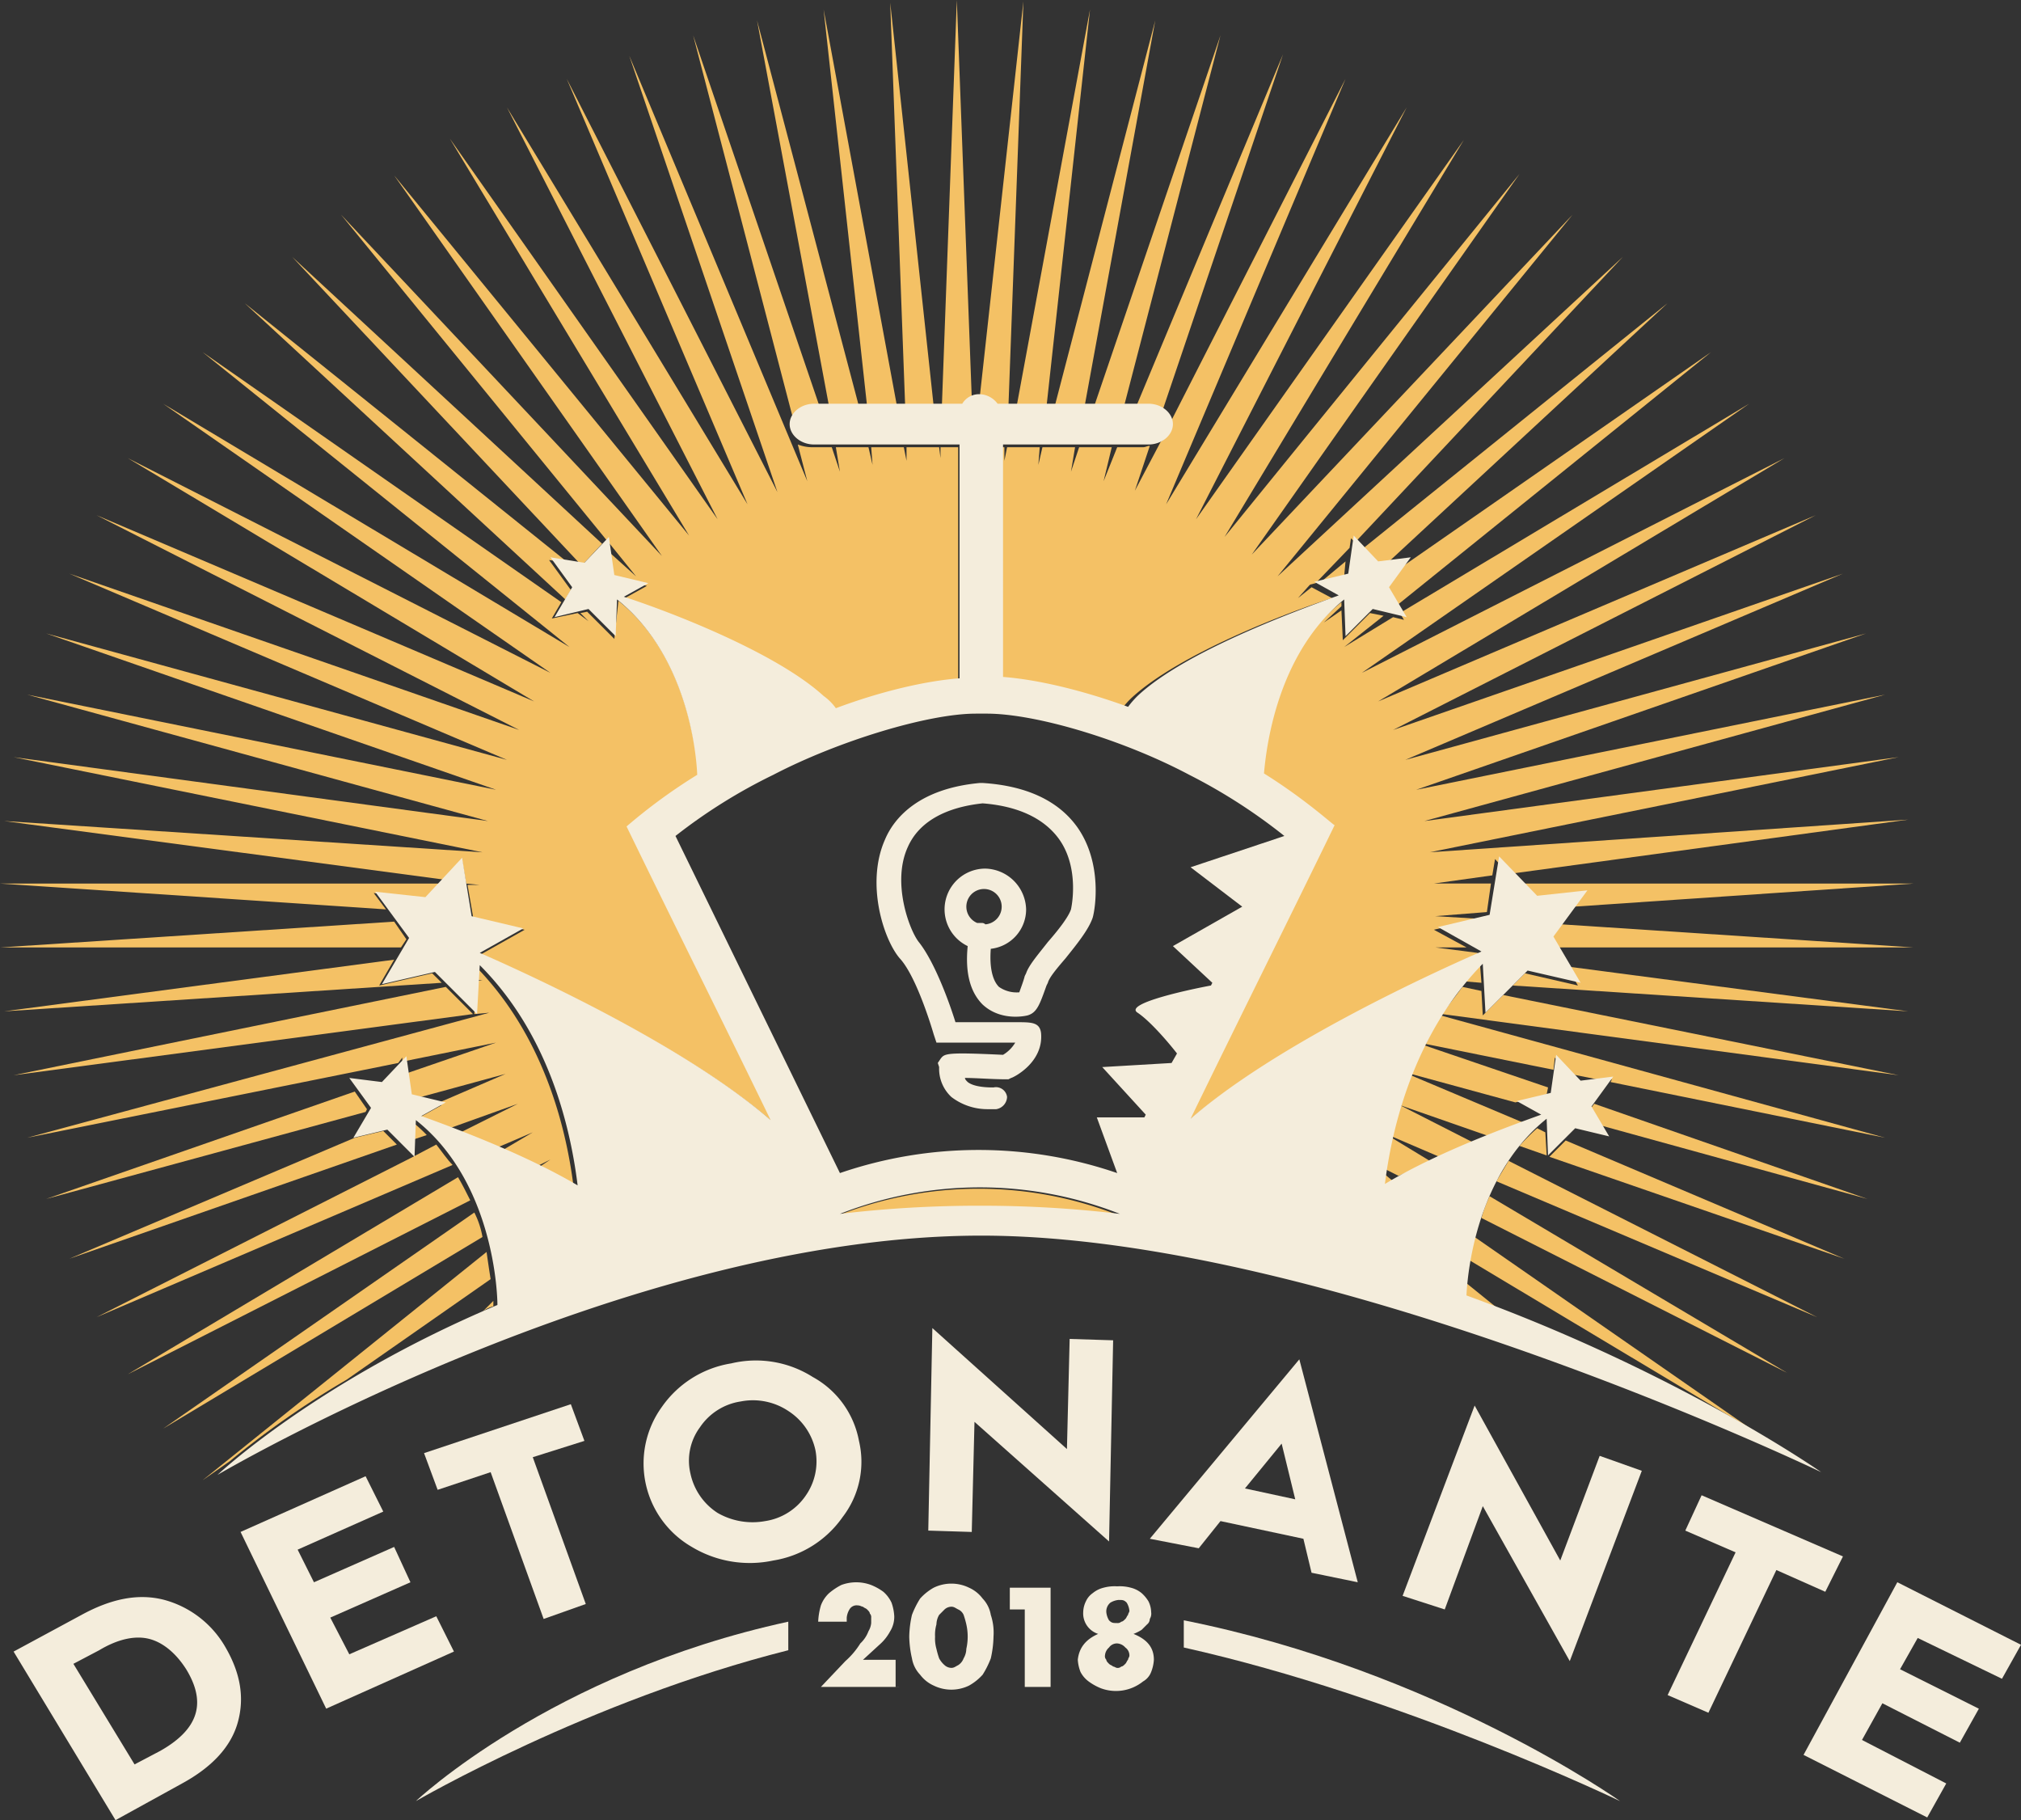 <svg xmlns="http://www.w3.org/2000/svg" viewBox="0 0 413.629 372.461"><rect x="0" y="0" width="413.629" height="372.461" fill="#333333" stroke="none"/><defs><style>.a{fill:#f4c165;}.b{fill:#f4eddc;}</style></defs><path class="a" d="M102.882,75.707l2.782-.278,57.3-53.129L100.1,72.926Z" transform="translate(178.342 39.73)"/><path class="a" d="M115.416,83a44.323,44.323,0,0,0-3.616,3.616l5.563,1.947-.278-4.729Z" transform="translate(199.187 147.876)"/><path class="a" d="M102,74.579l1.947,3.338L168.481,25.9,105.616,69.572Z" transform="translate(181.727 46.144)"/><path class="a" d="M111.138,74.616,110.86,71c-1.113,1.113-1.947,2.225-3.06,3.338Z" transform="translate(192.06 126.496)"/><path class="a" d="M106.582,76.9a55.6,55.6,0,0,0-2.782,5.841l21.419,5.841,6.4-1.669.278-1.391Z" transform="translate(184.934 137.008)"/><path class="a" d="M97.2,45.472l4.729-1.113.278-3.06Z" transform="translate(173.175 73.582)"/><path class="a" d="M80.92,81.924,89.821.7,74.8,81.924Z" transform="translate(133.266 1.247)"/><path class="a" d="M75.438,82.993h2.5L81,.1,72.1,80.767A4.845,4.845,0,0,1,75.438,82.993Z" transform="translate(128.456 0.178)"/><path class="a" d="M83.72,80.5l14.465-79L77.6,80.5Z" transform="translate(138.255 2.672)"/><path class="a" d="M86.62,78.539,106.369,2.6,80.5,78.539Z" transform="translate(143.421 4.632)"/><path class="a" d="M85.269,76.044a6.957,6.957,0,0,1,3.616,1.113L113.642,4,83.6,76.044Z" transform="translate(148.945 7.127)"/><path class="a" d="M108.627,76.732c0,.278.278.278,0,0a3.965,3.965,0,0,1-1.669,3.338l-5.285,10.014,3.06-9.179c-.556,0-.835.278-1.391.278H98.057l-2.782,6.954,1.669-6.954H90.268L88.6,86.189l.834-5.007H82.758L81.923,84.8l.278-3.616H75.525l-.556,2.782V81.182H73.3v47.566c7.232.556,16.412,2.782,25.591,6.12a18,18,0,0,1,2.225-2.5c9.736-8.9,31.432-17.246,40.89-20.306l-4.172-2.225-2.782,2.225,2.225-2.5.278-.278,1.113-.278,6.954-7.232.278-1.947.835.834,54.8-58.414L130.88,107.608l60.361-73.992-65.647,69.541,54.8-77.886-60.361,74.27,48.957-81.224-54.8,77.608,43.115-84.284L108.07,92.865,144.788,5.8Z" transform="translate(130.594 10.333)"/><path class="a" d="M37.725,96.813V95.7L35.5,97.925A5.591,5.591,0,0,1,37.725,96.813Z" transform="translate(63.248 170.502)"/><path class="a" d="M110.1,89.572l65.647,27.816L112.6,85.4Z" transform="translate(196.158 152.152)"/><path class="a" d="M112.136,91.87c2.225-1.113,4.451-1.947,6.676-3.06L104.069,81.3c-.556,2.225-1.113,4.172-1.669,6.4Z" transform="translate(182.439 144.847)"/><path class="a" d="M121.359,91.617c2.5-1.113,5.007-1.947,6.954-2.782L105.225,79.1A54.1,54.1,0,0,0,103,85.22Z" transform="translate(183.508 140.927)"/><path class="a" d="M192.646,65H111.7l3.06,3.338,10.292-1.391L123.1,69.729Z" transform="translate(199.008 115.806)"/><path class="a" d="M130.793,72.537l.835,1.391-2.225-.556-10.014,6.12,8.067-6.4-2.782-.556L119.111,78.1l-.278-6.12-3.616,2.5,3.616-3.338v-.834c-13.63,10.848-16.133,29.207-16.412,35.6,8.9,5.841,14.464,10.848,14.464,10.57-9.736,20.028-19.75,40.056-29.485,60.083,16.69-14.464,46.175-28.373,59.527-34.214l-.278-.278-8.623-1.113h6.4l-6.676-3.616,9.458-2.225-9.179-.556,10.57-.835.834-5.841H137.748l11.961-1.669.556-3.338,2.782,3.06,81.78-11.127-97.914,6.676,95.966-19.471L135.8,115.1l94.3-25.869L134.131,108.7,226.2,76.71l-94.3,25.869L221.475,64.47,129.4,96.459l86.509-43.95L126.343,90.618l83.171-49.791L123,84.776,202.282,29.7Z" transform="translate(155.715 52.915)"/><path class="a" d="M73.194,83.171A4.326,4.326,0,0,1,75.42,81.5L72.36,0,69.3,83.171Z" transform="translate(123.467)"/><path class="a" d="M109.213,91a37.931,37.931,0,0,0-1.113,4.729l57.58,34.492Z" transform="translate(192.595 162.129)"/><path class="a" d="M119,92.874a78.38,78.38,0,0,0-57.3,0,241.643,241.643,0,0,1,28.929-1.669C100.365,91.205,109.822,92.04,119,92.874Z" transform="translate(109.927 155.804)"/><path class="a" d="M107.8,97.46c2.5.834,5.007,1.947,7.51,2.782L108.078,94.4A12.475,12.475,0,0,0,107.8,97.46Z" transform="translate(192.06 168.186)"/><path class="a" d="M102.078,86.4c0,.835-.278,1.669-.278,2.5.556-.278,1.391-.835,1.947-1.113Z" transform="translate(181.37 153.933)"/><path class="a" d="M111.079,88.429,103.291,83.7c-.556,2.225-.834,4.451-1.391,6.4l2.782,1.391A66.844,66.844,0,0,0,111.079,88.429Z" transform="translate(181.548 149.123)"/><path class="a" d="M110.669,88A28.959,28.959,0,0,0,109,92.451l62.587,31.711Z" transform="translate(194.198 156.784)"/><path class="a" d="M76.495,66.947l10.292,1.391L89.847,65H0l79,5.285Z" transform="translate(0 115.806)"/><path class="a" d="M69.047,83.916l-2.5-3.616L3.4,102.275l65.368-17.8Z" transform="translate(6.058 143.065)"/><path class="a" d="M114,87.238,174.361,108.1,117.338,83.9Z" transform="translate(203.106 149.479)"/><path class="a" d="M44.385,118.247,73.871,97.663c-.278-1.669-.556-3.616-.834-5.563L14.9,138.831l5.563-3.894A181.553,181.553,0,0,1,44.385,118.247Z" transform="translate(26.546 164.089)"/><path class="a" d="M75.7,89.2,12,133.428,77.368,94.207A17.681,17.681,0,0,0,75.7,89.2Z" transform="translate(21.38 158.922)"/><path class="a" d="M76.641,84.2l-5.285,2.782h0L7.1,119.527,79.979,88.372C78.866,87.26,77.754,85.591,76.641,84.2Z" transform="translate(12.65 150.014)"/><path class="a" d="M69.356,83.2l-5.841,1.391L5.1,109.347,72.137,85.982Z" transform="translate(9.086 148.232)"/><path class="a" d="M76.994,86.6,9.4,126.934l70.1-35.6C78.663,89.66,77.828,87.991,76.994,86.6Z" transform="translate(16.747 154.29)"/><path class="a" d="M124.652,74.994l-10.848-2.5-2.5,2.5,80.946,5.285L122.427,71.1Z" transform="translate(198.296 126.674)"/><path class="a" d="M114.1,71.06l1.113,1.669H188.37L116.325,68Z" transform="translate(203.284 121.151)"/><path class="a" d="M117,82.313l2.225,3.338,54.52,15.021L117.835,81.2Z" transform="translate(208.451 144.669)"/><path class="a" d="M104.9,80.541l26.147,5.285.278-2.5,3.06,3.338,6.954,1.391,1.669-.278-.278.556,56.189,11.4L107.96,74.7A58.863,58.863,0,0,0,104.9,80.541Z" transform="translate(186.893 133.088)"/><path class="a" d="M114.445,78.441l-.278-5.007-3.894-.834c-1.391,1.947-2.782,3.616-4.172,5.563l93.463,12.517L118.617,74.269Z" transform="translate(189.031 129.347)"/><path class="a" d="M83.171,71.416l-2.5-3.616L0,73.085H82.058Z" transform="translate(0 120.795)"/><path class="a" d="M79.342,103.126h0l.278.278,5.841,7.232L79.9,105.63l.834,5.285,6.954,1.669-5.007,2.782c9.179,3.338,31.154,11.4,40.89,20.306a21.238,21.238,0,0,1,2.5,2.5c9.179-3.338,18.359-5.563,25.313-6.12V84.211H147.77v2.225l-.278-2.225h-6.676v2.782l-.556-2.782h-6.676l.278,3.616-.835-3.616h-6.676l.834,5.007-1.669-5.007h-4.172a8.229,8.229,0,0,1-2.782-.556l1.947,7.51L84.071,4.1l30.32,89.29L71.275,8.829l37,87.065L59.036,14.67l43.115,84.284-54.8-77.886L96.31,102.292,35.948,28.578l54.8,77.886L25.1,36.645Z" transform="translate(44.719 7.305)"/><path class="a" d="M30.2,86.394l3.338-1.113a30.458,30.458,0,0,0-3.06-2.782Z" transform="translate(53.805 146.985)"/><path class="a" d="M75.478,78.539h1.391L51,2.6,71.306,80.486A5.437,5.437,0,0,1,75.478,78.539Z" transform="translate(90.863 4.632)"/><path class="a" d="M84.759,80.993l-4.451-6.12,3.894.556L18,22.3,83.647,82.94Z" transform="translate(32.069 39.73)"/><path class="a" d="M76.562,80.5,55.7,1.5l14.743,79Z" transform="translate(99.237 2.672)"/><path class="a" d="M75.621,81.924,60.6.7l8.9,81.224Z" transform="translate(107.967 1.247)"/><path class="a" d="M81.027,81.765l3.894-4.172L21.5,18.9,80.471,81.765Z" transform="translate(38.305 33.673)"/><path class="a" d="M78.773,89.737v.834l19.193-3.894-18.637,6.4.556,4.451,1.669.556,18.359-5.007-14.186,6.12,1.113.278-5.007,2.782c1.669.556,3.616,1.391,5.841,2.225l14.743-5.285-12.239,6.12c2.225.834,4.729,1.947,7.51,3.06l7.789-3.338-6.12,3.616c2.225,1.113,4.729,2.225,6.954,3.338l2.782-1.391-2.5,1.669a59.754,59.754,0,0,1,7.232,3.894c-1.669-13.352-6.676-31.432-20.028-45.063v2.782h1.391l-1.391.278-.278,6.676,3.06-.278L2,106.149l75.939-15.3Z" transform="translate(3.563 126.674)"/><path class="a" d="M89.456,72.6,1,90.681,95.019,78.163Z" transform="translate(1.782 129.347)"/><path class="a" d="M74.4,82.815,65.5.2l3.06,82.615Z" transform="translate(116.697 0.356)"/><path class="a" d="M90.147,133.827l3.894-3.894.834,4.729,2.782.278h-2.5l1.113,6.4h0v.278l10.57,2.5-8.9,5.007c13.352,5.841,42.837,19.75,59.527,34.214-9.736-20.028-19.75-40.056-29.485-60.083,0,.278,5.563-4.729,14.465-10.57-.556-6.4-2.782-25.035-16.412-35.883l-.834,7.789-5.563-5.563-1.391.278,1.669,1.669-2.225-1.669L112.4,80.42l1.947-3.338L40.912,25.9l75.1,60.361L32.845,36.47l79.277,55.076L25.613,47.6l83.171,49.791L19.215,59.28l86.509,43.95L13.652,71.241l89.569,38.108L8.923,83.48,101,115.469,5.029,96l94.3,25.869L2.247,108.793l95.966,19.471L.3,121.866Z" transform="translate(0.534 46.144)"/><path class="a" d="M87.921,73.382l-10.848,2.5,3.06-5.285L.3,81.17l89.569-5.841Z" transform="translate(0.534 125.783)"/><g transform="translate(2.782 80.667)"><path class="b" d="M106.817,125.141V119.3C58.138,129.87,30.6,156.018,30.6,156.018S65.927,135.433,106.817,125.141Z" transform="translate(51.736 131.882)"/><path class="b" d="M87.1,124.763c44.784,10.014,89.29,31.433,89.29,31.433s-37.552-26.7-89.29-37Z" transform="translate(152.399 131.704)"/><path class="b" d="M76.2,109.06l.556,1.669H92.885a7.18,7.18,0,0,1-2.5,2.5c-11.683-.556-11.961-.278-12.8.835l-.556.834.278.834a7.889,7.889,0,0,0,2.5,6.12,12.127,12.127,0,0,0,7.51,2.5h1.669a2.637,2.637,0,0,0,2.225-2.5,2.292,2.292,0,0,0-2.782-1.947c-.834,0-3.894,0-5.285-1.113-.278-.278-.556-.556-.556-.834,2.225,0,5.563.278,8.345.278h.556l.556-.278c.278,0,6.676-3.06,6.12-9.179-.278-2.225-1.947-2.225-5.007-2.225H80.646c-1.113-3.616-4.172-12.239-7.51-16.412-1.947-2.5-5.563-12.239-2.225-19.471,2.225-5.007,7.51-8.067,15.3-8.9,7.232.556,12.517,3.06,15.577,7.232,4.451,6.12,2.5,14.464,2.5,14.464-.556,1.669-2.782,4.451-4.729,6.676-1.947,2.5-3.894,4.729-4.451,6.4l-.278.556c-.278,1.113-.834,2.5-1.113,3.338a6.329,6.329,0,0,1-4.172-1.113c-1.391-1.391-1.947-4.172-1.669-7.789a8.122,8.122,0,0,0,7.232-8.067,8.556,8.556,0,0,0-8.345-8.345A8.339,8.339,0,0,0,83.149,90.98c-.556,5.563.556,9.458,3.06,11.961,3.894,3.616,9.179,2.225,9.179,2.225,1.947-.556,2.5-2.225,3.894-6.12l.278-.556c.278-1.113,1.947-3.06,3.616-5.007,2.225-2.782,4.729-5.841,5.563-8.345.556-1.947,1.947-11.127-3.06-18.359-3.894-5.563-10.57-8.623-19.471-9.179h-.556c-12.239,1.113-17.524,6.954-19.471,11.683-3.894,8.9-.278,20.306,3.06,24.2C72.857,97.377,76.2,109.06,76.2,109.06Zm9.736-22.809H85.1a3.614,3.614,0,0,1-2.225-3.338,3.616,3.616,0,1,1,7.232,0,3.63,3.63,0,0,1-3.338,3.616A1.022,1.022,0,0,0,85.931,86.251Z" transform="translate(112.121 21.955)"/><path class="b" d="M31.876,118.075c-5.285-1.391-10.848-.278-16.968,3.06L1,128.645l20.862,34.492,13.63-7.51c6.12-3.338,10.014-7.51,11.4-12.517s.556-10.014-2.5-15.3A20.643,20.643,0,0,0,31.876,118.075Zm-.834,30.876-5.285,2.782L13.239,131.149l5.285-2.782c4.172-2.5,7.789-3.06,10.57-2.225s5.285,3.06,7.232,6.12C40.221,138.659,39.387,144.222,31.042,148.951Z" transform="translate(-1 128.656)"/><path class="b" d="M57.756,137.251l-17.8,7.789-3.894-7.51L52.47,130.3l-3.338-7.232L32.721,130.3l-3.338-6.676,17.524-7.789L43.291,108.6,17.7,120l17.524,36.161,26.147-11.683Z" transform="translate(28.753 112.818)"/><path class="b" d="M61.242,103.3,31.2,113.314l2.782,7.51,10.848-3.616L55.678,147.25l8.623-3.06L53.453,114.148l10.57-3.338Z" transform="translate(52.805 103.375)"/><path class="b" d="M91.439,116.534a18.805,18.805,0,0,0-9.458-13.074,21.72,21.72,0,0,0-16.69-2.782,21.431,21.431,0,0,0-14.186,8.9,19.719,19.719,0,0,0,6.12,28.651,23,23,0,0,0,16.69,2.782,21.431,21.431,0,0,0,14.186-8.9A18.528,18.528,0,0,0,91.439,116.534ZM80.591,127.661a12.246,12.246,0,0,1-8.345,5.285,14.355,14.355,0,0,1-9.736-1.669,12.7,12.7,0,0,1-5.563-8.067,11.488,11.488,0,0,1,1.947-9.458,12.246,12.246,0,0,1,8.345-5.285,13.032,13.032,0,0,1,9.736,1.947,12.7,12.7,0,0,1,5.563,8.067A12.175,12.175,0,0,1,80.591,127.661Z" transform="translate(81.579 97.651)"/><path class="b" d="M77.758,116.893,105.3,141.372l.835-41.168-8.9-.278-.556,22.531L69.134,97.7,68.3,139.146l8.9.278Z" transform="translate(118.904 93.398)"/><path class="b" d="M94.614,138.665l4.451-5.563,16.968,3.616,1.669,6.954,9.458,1.947L115.2,100,84.6,136.718Zm16.968-21.419,2.782,11.4-10.292-2.225Z" transform="translate(147.945 97.496)"/><path class="b" d="M135.467,135.111,117.943,103.4,103.2,142.343l8.623,2.782,7.789-21.14,17.8,31.711,14.743-38.943-8.623-3.06Z" transform="translate(181.083 103.554)"/><path class="b" d="M158.583,122.517,129.654,110l-3.338,7.232,10.292,4.451L122.7,150.89l8.345,3.616L144.953,125.3l10.014,4.451Z" transform="translate(215.825 115.312)"/><path class="b" d="M173.312,136.15l3.894-6.954-25.313-12.8L132.7,151.727l25.313,12.8,3.894-6.954-17.246-8.9,4.172-7.51,15.855,8.067,3.894-6.954L152.45,134.2l3.616-6.4Z" transform="translate(233.641 126.715)"/><path class="b" d="M172.328,201.183c71.21,0,171.9,48.4,171.9,48.4s-28.929-20.306-72.6-36.161c.278-5.841,2.5-25.035,16.412-36.161l.278,7.51,5.563-5.563,6.954,1.669-3.616-6.12,4.451-6.12-6.676.835-5.007-5.285-1.113,7.789-6.954,1.669,5.007,2.782c-6.954,2.5-21.419,7.789-31.989,14.186,1.669-13.352,6.676-31.433,20.028-45.062l.556,10.014,8.623-8.623,10.848,2.5-5.563-9.458,6.954-9.458L286.1,131.642l-7.789-8.067-1.947,11.961-10.57,2.5,8.9,5.007c-13.352,5.841-42.837,19.75-59.527,34.214,9.736-20.028,19.75-40.056,29.485-60.083,0,.278-5.563-5.007-14.464-10.57.556-6.4,3.06-24.757,16.412-35.6l.278,7.51,5.563-5.563,6.954,1.669-3.616-6.12,4.451-6.12-6.676.834-5.007-5.285-1.113,7.789-6.954,1.669,5.007,2.782c-9.179,3.338-31.154,11.4-40.89,20.306a17.993,17.993,0,0,0-2.225,2.5c-9.179-3.338-18.359-5.563-25.591-6.12V39.292h29.763c2.782,0,5.007-1.947,5.007-4.172s-2.225-4.172-5.007-4.172H175.666A4.755,4.755,0,0,0,172.05,29a3.991,3.991,0,0,0-3.616,1.947h-30.32c-2.782,0-5.007,1.947-5.007,4.172s2.225,4.172,5.007,4.172h29.763V87.136c-7.232.556-16.412,2.782-25.313,6.12a10.622,10.622,0,0,0-2.5-2.5c-9.736-8.9-31.432-17.246-40.89-20.306l5.007-2.782L97.224,66l-1.113-7.789L91.1,63.492,84.15,62.38,88.6,68.5l-3.616,6.12,6.954-1.669L97.5,78.513,97.78,71c13.63,10.848,16.133,29.485,16.412,35.883a113.915,113.915,0,0,0-14.464,10.57c9.736,20.028,19.75,40.056,29.485,60.083-16.69-14.464-46.175-28.373-59.527-34.214l8.9-5.007-10.57-2.5-1.947-11.961-7.51,8.067-10.292-1.113,6.954,9.458-5.563,9.458,10.848-2.5,8.623,8.623.556-10.014c13.352,13.352,18.359,31.432,20.028,45.063-10.848-6.4-25.035-11.683-31.989-14.186l5.007-2.782-6.954-1.669-1.113-7.789-5.007,5.285-6.676-.835,4.451,6.12-3.616,6.12,6.954-1.669,5.563,5.563.278-7.51c15.855,12.517,16.69,35.327,16.69,37.83-37,15.577-57.3,34.77-57.3,34.77S99.171,201.183,172.328,201.183Zm0-6.12a241.639,241.639,0,0,0-28.929,1.669,78.38,78.38,0,0,1,57.3,0A239.12,239.12,0,0,0,172.328,195.064ZM109.741,119.4a110.908,110.908,0,0,1,20.028-12.517h0c13.352-6.954,31.711-12.517,41.446-12.517h2.225c10.014,0,27.816,5.285,41.446,12.517h0A113.319,113.319,0,0,1,234.358,119.4l-19.193,6.4,10.57,8.067-14.186,8.067,8.067,7.51-.278.556c-3.06.556-18.081,3.616-15.021,5.563,2.5,1.669,6.12,5.841,8.067,8.345l-1.113,1.947-14.186.835,8.9,9.736-.278.556h-9.736l4.172,11.4a87.482,87.482,0,0,0-56.745,0Z" transform="translate(25.725 -29)"/></g><g transform="translate(167.454 323.782)"><path class="b" d="M77.168,137.819H60.756l5.007-5.285a16.21,16.21,0,0,0,3.06-3.616,6.568,6.568,0,0,0,1.669-2.5,3.954,3.954,0,0,0,.556-1.669v-1.113a1.022,1.022,0,0,0-.278-.835c0-.278-.278-.556-.556-.834s-.556-.278-.834-.556c-.278,0-.556-.278-1.113-.278a1.682,1.682,0,0,0-1.669.834,3.954,3.954,0,0,0-.556,1.669v.834H60.2a13.962,13.962,0,0,1,.556-3.338,6.569,6.569,0,0,1,1.669-2.5,13.061,13.061,0,0,1,2.5-1.669,8.693,8.693,0,0,1,6.12,0,11.277,11.277,0,0,1,2.5,1.391,6.694,6.694,0,0,1,1.669,2.225,9.883,9.883,0,0,1,.556,2.782,5.607,5.607,0,0,1-.834,3.06,9.767,9.767,0,0,1-2.225,2.782l-3.338,3.06h6.676v5.563Z" transform="translate(-60.2 -116.4)"/><path class="b" d="M66.9,127.348a21.62,21.62,0,0,1,.556-4.451,18.519,18.519,0,0,1,1.669-3.338,10.891,10.891,0,0,1,2.782-2.225,8.252,8.252,0,0,1,7.232,0,7.064,7.064,0,0,1,2.782,2.225A6.345,6.345,0,0,1,83.59,122.9a11.529,11.529,0,0,1,.556,4.451,21.618,21.618,0,0,1-.556,4.451,18.52,18.52,0,0,1-1.669,3.338,10.891,10.891,0,0,1-2.782,2.225,8.252,8.252,0,0,1-7.232,0,7.064,7.064,0,0,1-2.782-2.225,6.345,6.345,0,0,1-1.669-3.338A21.62,21.62,0,0,1,66.9,127.348Zm5.285,0a7.7,7.7,0,0,0,.278,2.5,17.732,17.732,0,0,0,.556,1.947,4.883,4.883,0,0,0,1.113,1.391,2.125,2.125,0,0,0,1.391.556c.556,0,.834-.278,1.391-.556a2.777,2.777,0,0,0,1.113-1.391,4.02,4.02,0,0,0,.556-1.947,11.4,11.4,0,0,0,0-5.007,17.716,17.716,0,0,0-.556-1.947,2.172,2.172,0,0,0-1.113-1.113c-.556-.278-.835-.556-1.391-.556a2.125,2.125,0,0,0-1.391.556L73.02,122.9a4.02,4.02,0,0,0-.556,1.947A7.7,7.7,0,0,0,72.185,127.348Z" transform="translate(-48.263 -116.222)"/><path class="b" d="M77.36,121.251H74.3V116.8h8.345v20.306H77.36Z" transform="translate(-35.079 -115.687)"/><path class="b" d="M83.472,126.436a4.4,4.4,0,0,1-3.06-4.451,5.24,5.24,0,0,1,.556-2.225,4.089,4.089,0,0,1,1.391-1.669,5.591,5.591,0,0,1,2.225-1.113,8.575,8.575,0,0,1,2.782-.278,8.575,8.575,0,0,1,2.782.278,5.591,5.591,0,0,1,2.225,1.113,7.374,7.374,0,0,1,1.391,1.669,5.24,5.24,0,0,1,.556,2.225,2.084,2.084,0,0,1-.278,1.391,1.445,1.445,0,0,1-.556,1.113L92.374,125.6a9.263,9.263,0,0,1-1.669.835c2.782,1.113,4.172,2.782,4.172,5.285a8.122,8.122,0,0,1-.556,2.5,3.74,3.74,0,0,1-1.669,1.947,8.843,8.843,0,0,1-8.623,1.391,11.277,11.277,0,0,1-2.5-1.391,5.663,5.663,0,0,1-1.669-1.947,8.122,8.122,0,0,1-.556-2.5C79.578,129.217,80.969,127.548,83.472,126.436Zm1.391,4.451a1.022,1.022,0,0,0,.278.835c0,.278.278.556.556.834s.556.278.834.556c.278,0,.556.278.834.278a1.022,1.022,0,0,0,.834-.278c.278,0,.556-.278.834-.556s.278-.556.556-.834c0-.278.278-.556.278-.835a1.983,1.983,0,0,0-.834-1.669,2.4,2.4,0,0,0-1.669-.835,1.983,1.983,0,0,0-1.669.835A2.4,2.4,0,0,0,84.863,130.886Zm.278-8.9a3.953,3.953,0,0,0,.556,1.669c.556.556.834.556,1.669.556a1.022,1.022,0,0,0,.835-.278c.278,0,.556-.278.834-.556s.278-.556.556-.834c0-.278.278-.556.278-.834a3.954,3.954,0,0,0-.556-1.669c-.556-.556-.835-.556-1.669-.556a3.954,3.954,0,0,0-1.669.556A2.312,2.312,0,0,0,85.141,121.985Z" transform="translate(-26.171 -115.866)"/></g></svg>